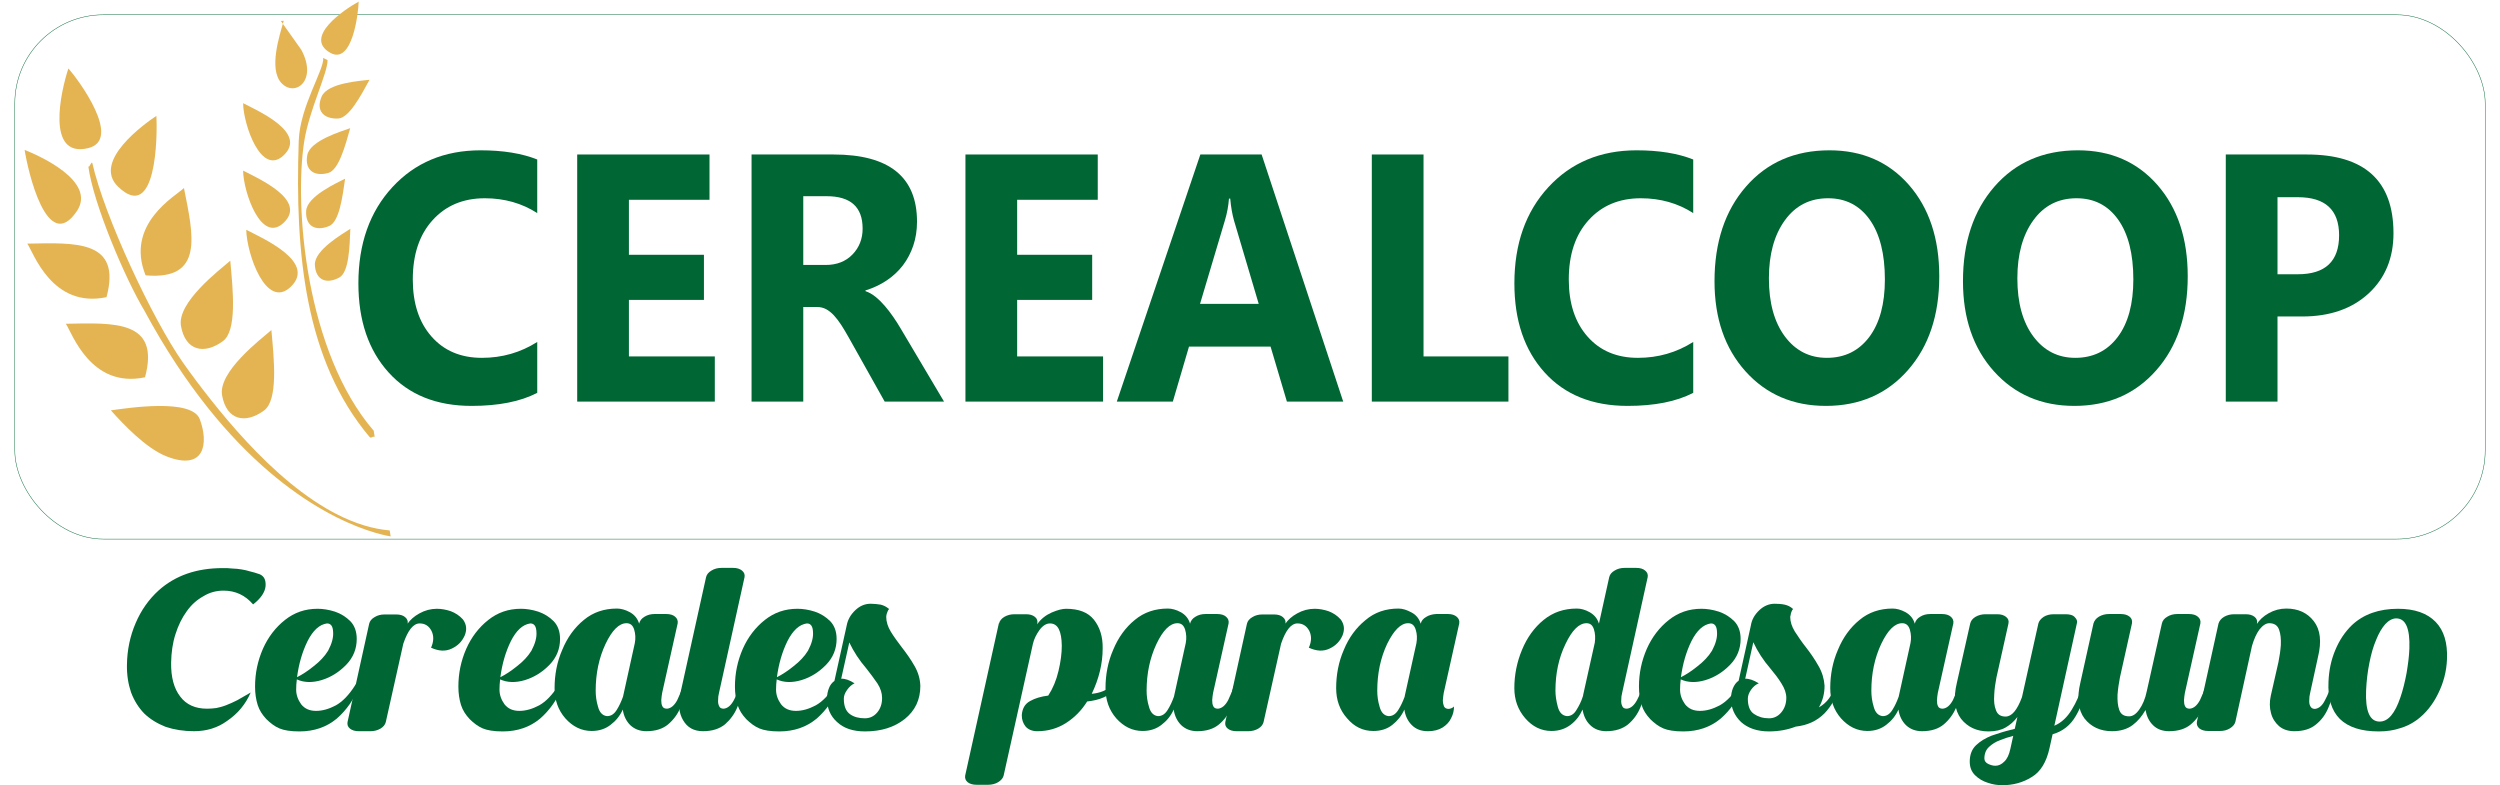 <?xml version="1.0" encoding="UTF-8"?>
<!DOCTYPE svg PUBLIC "-//W3C//DTD SVG 1.1//EN" "http://www.w3.org/Graphics/SVG/1.1/DTD/svg11.dtd">
<!-- Creator: CorelDRAW 2021 (64-Bit) -->
<svg xmlns="http://www.w3.org/2000/svg" xml:space="preserve" width="223.753mm" height="70.277mm" version="1.1" style="shape-rendering:geometricPrecision; text-rendering:geometricPrecision; image-rendering:optimizeQuality; fill-rule:evenodd; clip-rule:evenodd"
viewBox="0 0 5566.05 1748.21"
 xmlns:xlink="http://www.w3.org/1999/xlink"
 xmlns:xodm="http://www.corel.com/coreldraw/odm/2003">
 <defs>
  <style type="text/css">
   <![CDATA[
    .str0 {stroke:#006633;strokeWidth:65.82;stroke-miterlimit:22.926}
    .fil1 {fill:none}
    .fil2 {fill:#E4B453}
    .fil0 {fill:#006633;fill-rule:nonzero}
   ]]>
  </style>
 </defs>
 <g id="Capa_x0020_1">
  <path class="fil0" d="M1196.09 874.63c-37.2,19.38 -85.95,29.07 -146.01,29.07 -78.29,0 -139.93,-24.75 -184.8,-74.39 -44.98,-49.63 -67.35,-115.77 -67.35,-198.41 0,-88.01 25.16,-159.38 75.62,-214.12 50.45,-54.74 115.98,-82.11 196.47,-82.11 49.85,0 91.91,6.81 126.07,20.43l0 119.31c-34.16,-22 -73.07,-33 -116.83,-33 -47.9,0 -86.68,16.24 -116.1,48.72 -29.42,32.48 -44.13,76.48 -44.13,132.01 0,53.17 13.86,95.6 41.7,127.16 27.72,31.56 65.16,47.41 112.21,47.41 44.86,0 85.95,-11.79 123.16,-35.36l0 113.28z"/>
  <polygon id="_1" class="fil0" points="1591.45,894.14 1285.08,894.14 1285.08,343.97 1579.65,343.97 1579.65,444.81 1400.21,444.81 1400.21,567.26 1567.25,567.26 1567.25,667.7 1400.21,667.7 1400.21,793.56 1591.45,793.56 "/>
  <path id="_2" class="fil0" d="M2101.82 894.14l-132.15 0 -79.39 -141.57c-5.96,-10.74 -11.67,-20.3 -17.14,-28.81 -5.47,-8.38 -10.94,-15.58 -16.53,-21.61 -5.59,-6.02 -11.43,-10.61 -17.51,-13.88 -6.08,-3.14 -12.64,-4.71 -19.7,-4.71l-31 0 0 210.59 -115.13 0 0 -550.17 182.36 0c124,0 186.01,49.9 186.01,149.56 0,19.25 -2.8,36.93 -8.27,53.17 -5.47,16.24 -13.13,30.91 -23.1,44 -9.97,12.97 -22.01,24.23 -36.11,33.66 -14.22,9.56 -29.91,16.89 -47.29,22.26l0 1.57c7.66,2.62 14.96,6.68 22.13,12.44 7.17,5.76 13.98,12.44 20.67,20.17 6.69,7.73 13.01,15.98 19.08,24.75 6.08,8.78 11.55,17.42 16.53,25.93l96.53 162.66zm-313.42 -457.32l0 153.1 49.85 0c24.68,0 44.5,-7.73 59.45,-23.05 15.2,-15.58 22.86,-34.97 22.86,-57.89 0,-48.19 -26.74,-72.16 -80.24,-72.16l-51.91 0z"/>
  <polygon id="_3" class="fil0" points="2455.85,894.14 2149.48,894.14 2149.48,343.97 2444.05,343.97 2444.05,444.81 2264.61,444.81 2264.61,567.26 2431.65,567.26 2431.65,667.7 2264.61,667.7 2264.61,793.56 2455.85,793.56 "/>
  <path id="_4" class="fil0" d="M2990.53 894.14l-125.34 0 -36.35 -122.45 -181.63 0 -35.99 122.45 -124.74 0 186.01 -550.17 136.41 0 181.63 550.17zm-188.07 -217.53l-54.83 -184.92c-4.01,-13.88 -6.93,-30.38 -8.63,-49.5l-2.8 0c-1.21,16.11 -4.13,32.08 -8.87,47.93l-55.56 186.49 130.69 0z"/>
  <polygon id="_5" class="fil0" points="3358.42,894.14 3054.24,894.14 3054.24,343.97 3169.37,343.97 3169.37,793.56 3358.42,793.56 "/>
  <path id="_6" class="fil0" d="M3769.83 874.63c-37.2,19.38 -85.95,29.07 -146.01,29.07 -78.29,0 -139.93,-24.75 -184.8,-74.39 -44.98,-49.63 -67.35,-115.77 -67.35,-198.41 0,-88.01 25.17,-159.38 75.62,-214.12 50.45,-54.74 115.98,-82.11 196.47,-82.11 49.84,0 91.91,6.81 126.07,20.43l0 119.31c-34.16,-22 -73.07,-33 -116.83,-33 -47.9,0 -86.68,16.24 -116.1,48.72 -29.42,32.48 -44.13,76.48 -44.13,132.01 0,53.17 13.86,95.6 41.7,127.16 27.72,31.56 65.16,47.41 112.21,47.41 44.86,0 85.95,-11.79 123.16,-35.36l0 113.28z"/>
  <path id="_7" class="fil0" d="M4065.13 903.7c-73.19,0 -132.76,-25.67 -178.84,-76.87 -46.08,-51.34 -69.06,-118.13 -69.06,-200.5 0,-86.96 23.34,-157.29 70.15,-210.98 46.81,-53.69 108.69,-80.67 185.89,-80.67 72.95,0 131.91,25.8 176.89,77.14 44.98,51.47 67.48,119.3 67.48,203.38 0,86.44 -23.35,156.24 -70.03,209.15 -46.56,52.91 -107.47,79.36 -182.48,79.36zm4.99 -462.3c-40.36,0 -72.46,16.24 -96.17,48.98 -23.71,32.61 -35.62,75.7 -35.62,129.39 0,54.48 11.91,97.57 35.62,129.39 23.71,31.69 54.83,47.54 93.25,47.54 39.75,0 71.12,-15.45 94.46,-46.23 23.22,-30.91 34.89,-73.6 34.89,-128.34 0,-57.1 -11.31,-101.5 -33.8,-133.19 -22.61,-31.69 -53.49,-47.54 -92.64,-47.54z"/>
  <path id="_8" class="fil0" d="M4618.3 903.7c-73.19,0 -132.76,-25.67 -178.84,-76.87 -46.08,-51.34 -69.05,-118.13 -69.05,-200.5 0,-86.96 23.34,-157.29 70.15,-210.98 46.81,-53.69 108.69,-80.67 185.89,-80.67 72.95,0 131.91,25.8 176.89,77.14 44.98,51.47 67.48,119.3 67.48,203.38 0,86.44 -23.35,156.24 -70.03,209.15 -46.56,52.91 -107.47,79.36 -182.48,79.36zm4.99 -462.3c-40.36,0 -72.46,16.24 -96.17,48.98 -23.71,32.61 -35.62,75.7 -35.62,129.39 0,54.48 11.91,97.57 35.62,129.39 23.71,31.69 54.83,47.54 93.25,47.54 39.75,0 71.12,-15.45 94.46,-46.23 23.22,-30.91 34.89,-73.6 34.89,-128.34 0,-57.1 -11.31,-101.5 -33.8,-133.19 -22.61,-31.69 -53.49,-47.54 -92.64,-47.54z"/>
  <path id="_9" class="fil0" d="M5070.68 704.64l0 189.5 -115.13 0 0 -550.17 180.3 0c128.75,0 193.06,58.41 193.06,175.36 0,55.27 -18.48,99.92 -55.44,134.11 -36.96,34.05 -86.19,51.21 -147.95,51.21l-54.83 0zm0 -265.59l0 171.56 45.23 0c61.27,0 91.91,-28.94 91.91,-86.7 0,-56.58 -30.63,-84.86 -91.91,-84.86l-45.23 0z"/>
  <path class="fil0" d="M495.83 1264.86c-58.41,0 -105.63,16.55 -142.62,49.65 -21.42,19.47 -38.94,43.81 -51.11,72.53 -12.66,29.21 -18.99,60.36 -19.47,92.97 -0.49,22.39 2.92,43.32 9.25,61.82 6.82,18.01 16.55,33.58 29.21,46.73 13.14,12.65 29.2,22.39 47.7,29.69 18.98,6.33 39.91,9.73 63.28,9.73 27.26,0 52.08,-7.3 73.5,-22.88 24.34,-16.55 41.38,-37.48 52.57,-63.28 -10.71,6.33 -20.93,12.17 -29.69,17.04 -8.76,4.38 -17.03,8.27 -24.82,11.19 -7.3,2.92 -15.09,4.87 -21.9,6.33 -6.82,0.97 -14.12,1.46 -20.93,1.46 -25.8,0 -45.76,-8.76 -59.38,-26.77 -14.12,-18.01 -20.93,-43.32 -20.45,-75.93 0.49,-22.88 3.41,-43.81 9.74,-63.28 6.33,-19.96 14.6,-36.51 24.82,-50.62 10.22,-14.6 22.88,-25.8 36.99,-33.59 14.12,-8.76 29.21,-12.65 45.27,-12.65 26.28,0 48.19,10.22 65.71,30.66 17.04,-13.14 26.29,-26.77 27.75,-40.4 0.97,-13.63 -2.92,-22.39 -13.14,-26.77 -7.3,-2.44 -14.6,-4.87 -21.42,-6.33 -6.33,-1.95 -12.65,-3.41 -18.98,-4.38 -6.82,-0.98 -13.14,-1.95 -19.96,-1.95 -6.81,-0.97 -14.11,-0.97 -21.9,-0.97z"/>
  <path id="_1_0" class="fil0" d="M707.08 1355.4c-27.74,0 -51.6,8.27 -72.53,24.82 -20.93,16.55 -37.48,37.97 -49.16,64.25 -11.68,26.77 -17.52,54.52 -17.52,84.21 0,15.09 1.95,28.23 5.84,40.89 3.9,12.17 10.71,22.39 19.47,31.64 8.76,8.76 18.5,16.06 28.72,20.44 10.22,4.38 25.31,6.82 44.78,6.82 32.61,0 60.36,-9.74 82.75,-28.23 21.9,-18.99 38.94,-43.32 51.11,-73.5 0.49,-0.49 0,-1.46 -0.49,-2.43 -0.98,-0.97 -1.95,-1.46 -3.41,-1.46 -0.97,-0.49 -1.95,-0.49 -2.92,0 -0.97,0 -1.95,0.97 -2.43,1.95 -14.12,22.39 -28.72,37.48 -43.81,45.75 -15.57,8.27 -30.18,12.17 -43.81,12.17 -14.6,0 -25.31,-4.87 -33.1,-14.6 -7.3,-10.22 -11.19,-20.93 -11.19,-32.61 0,-7.79 0.49,-15.09 1.46,-22.88 16.06,7.3 34.56,7.79 55.49,1.46 20.44,-6.33 38.45,-17.52 54.52,-34.07 15.58,-16.06 23.37,-35.53 23.37,-57.44 0,-16.55 -4.87,-29.69 -14.12,-39.43 -9.73,-9.73 -21.42,-17.04 -34.56,-21.42 -13.63,-4.38 -26.77,-6.33 -38.46,-6.33zm20.93 32.61c8.76,0 13.14,6.33 13.63,18.98 0.98,12.65 -2.92,26.28 -11.19,41.86 -7.79,12.65 -18.5,23.85 -31.64,34.07 -13.14,10.71 -25.8,18.98 -37.48,24.82 3.9,-29.69 11.68,-56.46 23.37,-80.31 12.17,-23.85 26.28,-36.99 43.32,-39.43z"/>
  <path id="_2_1" class="fil0" d="M972.85 1355.4c-13.63,0 -26.77,3.41 -38.94,10.22 -11.68,6.33 -20.93,14.6 -26.77,23.36l0.49 -0.49c0.97,-5.84 -0.98,-10.71 -5.84,-14.6 -4.38,-3.89 -11.2,-5.84 -19.47,-5.84l-26.29 0c-8.27,0 -15.57,1.95 -21.9,5.84 -6.81,3.9 -10.71,8.76 -12.17,14.6l-48.19 219.04c-0.98,5.84 0.49,10.71 5.35,14.6 4.87,3.89 11.2,5.84 19.47,5.84l26.28 0c8.28,0 15.58,-1.95 22.39,-5.84 6.33,-3.89 10.22,-8.76 11.68,-14.6l38.94 -174.26c10.22,-30.18 22.39,-45.27 36.51,-45.27 11.68,0 20.44,5.35 26.28,16.55 5.35,10.71 5.35,23.36 -0.97,37.48 17.03,7.79 32.12,8.76 46.24,1.95 13.63,-6.33 22.88,-16.06 28.72,-29.2 5.35,-13.14 3.89,-24.83 -3.89,-35.53 -7.79,-8.76 -17.04,-14.6 -27.26,-18.5 -10.22,-3.41 -20.44,-5.35 -30.66,-5.35z"/>
  <path id="_3_2" class="fil0" d="M1159.76 1355.4c-27.74,0 -51.6,8.27 -72.53,24.82 -20.93,16.55 -37.48,37.97 -49.16,64.25 -11.68,26.77 -17.52,54.52 -17.52,84.21 0,15.09 1.95,28.23 5.84,40.89 3.9,12.17 10.71,22.39 19.47,31.64 8.76,8.76 18.5,16.06 28.72,20.44 10.22,4.38 25.31,6.82 44.78,6.82 32.61,0 60.36,-9.74 82.75,-28.23 21.9,-18.99 38.94,-43.32 51.11,-73.5 0.49,-0.49 0,-1.46 -0.49,-2.43 -0.98,-0.97 -1.95,-1.46 -3.41,-1.46 -0.97,-0.49 -1.95,-0.49 -2.92,0 -0.97,0 -1.95,0.97 -2.43,1.95 -14.12,22.39 -28.72,37.48 -43.81,45.75 -15.57,8.27 -30.18,12.17 -43.81,12.17 -14.6,0 -25.31,-4.87 -33.1,-14.6 -7.3,-10.22 -11.19,-20.93 -11.19,-32.61 0,-7.79 0.49,-15.09 1.46,-22.88 16.06,7.3 34.56,7.79 55.49,1.46 20.44,-6.33 38.45,-17.52 54.52,-34.07 15.58,-16.06 23.37,-35.53 23.37,-57.44 0,-16.55 -4.87,-29.69 -14.12,-39.43 -9.73,-9.73 -21.42,-17.04 -34.56,-21.42 -13.63,-4.38 -26.77,-6.33 -38.46,-6.33zm20.93 32.61c8.76,0 13.14,6.33 13.63,18.98 0.98,12.65 -2.92,26.28 -11.19,41.86 -7.79,12.65 -18.5,23.85 -31.64,34.07 -13.14,10.71 -25.8,18.98 -37.48,24.82 3.9,-29.69 11.68,-56.46 23.37,-80.31 12.17,-23.85 26.28,-36.99 43.32,-39.43z"/>
  <path id="_4_3" class="fil0" d="M1373.45 1354.91c-28.23,0 -53.06,8.27 -73.5,25.31 -20.93,17.03 -36.99,39.43 -48.19,66.68 -11.68,26.77 -17.04,55.49 -17.04,85.18 0,26.28 7.79,48.67 23.85,67.17 16.55,18.5 36.02,28.23 58.9,28.23 16.55,0 30.66,-4.87 41.86,-13.63 11.68,-8.76 20.93,-19.96 27.26,-34.07 1.95,14.12 7.79,25.8 16.55,34.56 9.25,8.76 20.93,13.63 36.02,13.63 20.44,0 36.51,-5.35 48.19,-15.09 12.17,-10.22 21.42,-22.88 28.23,-38.45 6.33,-15.57 11.68,-31.64 15.09,-48.67 0,-1.46 -0.49,-2.43 -1.95,-2.92 -1.46,-0.49 -2.92,-0.97 -4.38,-0.49 -1.46,0.49 -2.92,1.46 -3.41,3.41 -2.92,10.22 -7.3,20.93 -13.14,33.1 -6.33,11.68 -13.63,18.01 -22.39,18.98 -5.35,0 -8.76,-1.46 -10.71,-5.36 -1.95,-3.89 -2.44,-8.27 -2.44,-13.63 0.49,-5.84 0.98,-10.71 1.95,-16.06l34.56 -154.79c0.97,-5.84 -0.98,-11.2 -5.84,-15.09 -4.38,-3.9 -11.2,-5.84 -19.47,-5.84l-26.29 0c-8.27,0 -15.57,1.95 -21.9,5.84 -6.81,3.89 -10.71,9.25 -12.17,15.09l0 0.97c-3.41,-11.68 -10.22,-19.96 -20.44,-25.8 -10.71,-5.84 -20.44,-8.27 -29.2,-8.27zm21.42 32.61c8.76,0 14.12,4.87 17.04,14.12 2.92,9.73 3.41,19.96 1.46,30.18l-25.31 114.87c-0.49,1.46 -0.49,2.92 -0.97,4.38 -3.9,10.71 -8.28,20.44 -14.12,29.69 -5.84,9.25 -12.65,13.63 -21.42,13.63 -9.74,-0.98 -16.55,-7.79 -19.96,-20.45 -3.89,-12.65 -5.35,-24.82 -5.35,-36.02 0,-38.45 7.3,-73.01 21.9,-104.17 14.6,-30.66 30.18,-46.24 46.73,-46.24z"/>
  <path id="_5_4" class="fil0" d="M1606.11 1264.38c-8.27,0 -15.57,1.95 -21.9,5.84 -6.81,3.89 -10.71,8.76 -12.17,14.6l-57.92 261.87c-4.38,22.39 -2.43,41.37 6.82,56.95 9.25,16.06 23.85,24.34 44.29,24.34 20.44,0 36.51,-5.35 48.67,-15.09 11.68,-10.22 21.42,-22.88 27.74,-38.45 6.82,-15.57 11.68,-31.64 15.09,-48.67 0,-1.46 -0.49,-2.43 -1.95,-2.92 -0.98,-0.49 -2.44,-0.97 -4.38,-0.49 -1.46,0.49 -2.43,1.46 -2.92,3.41 -2.92,10.22 -7.3,20.93 -13.63,33.1 -6.33,11.68 -13.63,18.01 -22.39,18.98 -4.87,0 -8.76,-1.46 -10.22,-5.36 -1.95,-3.89 -2.92,-8.27 -2.44,-13.63 0,-5.84 0.49,-10.71 1.95,-16.06l56.95 -257.98c0.97,-5.84 -0.98,-10.71 -5.84,-14.6 -4.87,-3.89 -11.19,-5.84 -19.47,-5.84l-26.29 0z"/>
  <path id="_6_5" class="fil0" d="M1775.5 1355.4c-27.74,0 -51.6,8.27 -72.53,24.82 -20.93,16.55 -37.48,37.97 -49.16,64.25 -11.68,26.77 -17.52,54.52 -17.52,84.21 0,15.09 1.95,28.23 5.84,40.89 3.9,12.17 10.71,22.39 19.47,31.64 8.76,8.76 18.5,16.06 28.72,20.44 10.22,4.38 25.31,6.82 44.78,6.82 32.61,0 60.36,-9.74 82.75,-28.23 21.9,-18.99 38.94,-43.32 51.11,-73.5 0.49,-0.49 0,-1.46 -0.49,-2.43 -0.98,-0.97 -1.95,-1.46 -3.41,-1.46 -0.97,-0.49 -1.95,-0.49 -2.92,0 -0.97,0 -1.95,0.97 -2.43,1.95 -14.12,22.39 -28.72,37.48 -43.81,45.75 -15.57,8.27 -30.18,12.17 -43.81,12.17 -14.6,0 -25.31,-4.87 -33.1,-14.6 -7.3,-10.22 -11.19,-20.93 -11.19,-32.61 0,-7.79 0.49,-15.09 1.46,-22.88 16.06,7.3 34.56,7.79 55.49,1.46 20.44,-6.33 38.45,-17.52 54.52,-34.07 15.58,-16.06 23.37,-35.53 23.37,-57.44 0,-16.55 -4.87,-29.69 -14.12,-39.43 -9.73,-9.73 -21.42,-17.04 -34.56,-21.42 -13.63,-4.38 -26.77,-6.33 -38.46,-6.33zm20.93 32.61c8.76,0 13.14,6.33 13.63,18.98 0.98,12.65 -2.92,26.28 -11.19,41.86 -7.79,12.65 -18.5,23.85 -31.64,34.07 -13.14,10.71 -25.8,18.98 -37.48,24.82 3.9,-29.69 11.68,-56.46 23.37,-80.31 12.17,-23.85 26.28,-36.99 43.32,-39.43z"/>
  <path id="_7_6" class="fil0" d="M1938.57 1344.2c-13.14,0 -24.34,4.87 -34.56,14.6 -10.22,9.74 -16.55,20.93 -18.98,34.07l-27.26 123.15c-5.35,3.9 -9.73,9.25 -12.17,16.06 -2.92,7.3 -4.38,15.09 -4.38,23.36 0,20.93 7.3,38.45 22.39,52.08 15.09,14.11 35.53,20.93 62.3,20.93 36.02,0 65.22,-9.25 88.59,-27.75 22.88,-18.5 34.56,-42.83 34.56,-73.5 -0.49,-15.58 -4.87,-30.66 -13.14,-44.78 -8.27,-14.6 -18.01,-28.23 -28.23,-41.37 -9.25,-12.17 -17.52,-23.36 -24.34,-34.56 -6.82,-11.19 -10.22,-22.39 -10.22,-33.1 0,-0.49 0,-1.95 0.49,-4.38 0.49,-2.43 1.46,-4.87 2.44,-7.3 0.97,-2.43 1.95,-4.38 3.41,-5.84 -5.84,-4.87 -12.17,-8.27 -18.98,-9.73 -6.81,-0.97 -14.11,-1.95 -21.9,-1.95zm-47.7 86.16c9.73,20.44 22.39,39.91 37.97,57.92 9.25,11.68 17.53,22.88 24.83,33.59 6.81,10.71 10.22,21.42 10.22,32.12 0,12.65 -3.41,23.36 -10.71,32.12 -7.3,8.76 -16.55,13.14 -27.74,13.14 -13.14,0 -24.34,-2.92 -33.1,-9.25 -9.25,-6.82 -13.63,-18.01 -13.63,-34.56 0,-6.33 2.44,-12.66 7.3,-19.47 4.87,-6.81 10.22,-11.68 16.55,-14.6 -11.19,-7.3 -21.42,-10.71 -29.69,-10.22l18.01 -80.8z"/>
  <path id="_8_7" class="fil0" d="M2373.72 1355.4c-8.27,0 -18.5,2.43 -32.12,8.27 -13.14,5.84 -23.85,14.12 -32.12,25.8l-0.49 0.49 0.49 -1.95c0.97,-5.84 -0.49,-10.71 -5.36,-14.6 -4.87,-3.9 -11.19,-5.84 -19.47,-5.84l-26.28 0c-8.27,0 -15.57,1.95 -22.39,5.84 -6.33,3.89 -10.22,8.76 -11.68,14.6 0,0 0,0 -0.49,0 0,0 0,0 0,0l-74.96 338.78c-0.97,5.84 0.97,10.71 5.35,14.6 4.87,3.89 11.68,5.84 19.47,5.84l26.77 0c7.79,0 15.58,-1.95 21.9,-5.84 6.33,-3.9 10.71,-8.76 12.17,-14.6l65.22 -293.51c2.44,-10.71 7.79,-20.93 14.6,-30.66 7.3,-9.74 15.09,-14.6 23.37,-14.6 17.52,0 25.8,16.55 26.28,49.65 0,17.04 -2.43,35.53 -7.3,55.98 -4.87,20.93 -12.66,39.43 -22.88,55 -15.57,1.95 -29.2,5.84 -40.4,12.17 -11.68,6.33 -17.52,17.04 -18.5,31.64 0,9.73 2.92,18.01 8.27,24.82 5.84,6.82 14.6,10.71 26.29,10.71 23.85,0 45.27,-6.33 64.25,-18.5 18.99,-12.17 34.56,-28.23 46.73,-47.7 13.63,-1.46 26.28,-4.38 36.99,-9.25 11.19,-4.87 19.96,-13.14 27.26,-24.82 0.49,-1.95 0.49,-3.41 -0.98,-3.9 -0.97,-0.97 -2.43,-1.46 -3.89,-0.97 -1.95,0 -3.41,0.97 -4.38,2.92 -10.22,10.71 -25.31,17.03 -44.78,18.98 16.06,-33.58 24.34,-67.17 24.34,-101.24 0.49,-25.8 -6.33,-47.21 -19.47,-63.76 -13.14,-16.55 -34.07,-24.34 -61.82,-24.34z"/>
  <path id="_9_8" class="fil0" d="M2600.06 1354.91c-28.23,0 -53.06,8.27 -73.5,25.31 -20.93,17.03 -36.99,39.43 -48.19,66.68 -11.68,26.77 -17.04,55.49 -17.04,85.18 0,26.28 7.79,48.67 23.85,67.17 16.55,18.5 36.02,28.23 58.9,28.23 16.55,0 30.66,-4.87 41.86,-13.63 11.68,-8.76 20.93,-19.96 27.26,-34.07 1.95,14.12 7.79,25.8 16.55,34.56 9.25,8.76 20.93,13.63 36.02,13.63 20.44,0 36.51,-5.35 48.19,-15.09 12.17,-10.22 21.42,-22.88 28.23,-38.45 6.33,-15.57 11.68,-31.64 15.09,-48.67 0,-1.46 -0.49,-2.43 -1.95,-2.92 -1.46,-0.49 -2.92,-0.97 -4.38,-0.49 -1.46,0.49 -2.92,1.46 -3.41,3.41 -2.92,10.22 -7.3,20.93 -13.14,33.1 -6.33,11.68 -13.63,18.01 -22.39,18.98 -5.35,0 -8.76,-1.46 -10.71,-5.36 -1.95,-3.89 -2.44,-8.27 -2.44,-13.63 0.49,-5.84 0.98,-10.71 1.95,-16.06l34.56 -154.79c0.97,-5.84 -0.98,-11.2 -5.84,-15.09 -4.38,-3.9 -11.2,-5.84 -19.47,-5.84l-26.29 0c-8.27,0 -15.57,1.95 -21.9,5.84 -6.81,3.89 -10.71,9.25 -12.17,15.09l0 0.97c-3.41,-11.68 -10.22,-19.96 -20.44,-25.8 -10.71,-5.84 -20.44,-8.27 -29.2,-8.27zm21.42 32.61c8.76,0 14.12,4.87 17.04,14.12 2.92,9.73 3.41,19.96 1.46,30.18l-25.31 114.87c-0.49,1.46 -0.49,2.92 -0.97,4.38 -3.9,10.71 -8.28,20.44 -14.12,29.69 -5.84,9.25 -12.65,13.63 -21.42,13.63 -9.74,-0.98 -16.55,-7.79 -19.96,-20.45 -3.89,-12.65 -5.35,-24.82 -5.35,-36.02 0,-38.45 7.3,-73.01 21.9,-104.17 14.6,-30.66 30.18,-46.24 46.73,-46.24z"/>
  <path id="_10" class="fil0" d="M2927.16 1355.4c-13.63,0 -26.77,3.41 -38.94,10.22 -11.68,6.33 -20.93,14.6 -26.77,23.36l0.49 -0.49c0.97,-5.84 -0.98,-10.71 -5.84,-14.6 -4.38,-3.89 -11.2,-5.84 -19.47,-5.84l-26.29 0c-8.27,0 -15.57,1.95 -21.9,5.84 -6.81,3.9 -10.71,8.76 -12.17,14.6l-48.19 219.04c-0.98,5.84 0.49,10.71 5.35,14.6 4.87,3.89 11.2,5.84 19.47,5.84l26.28 0c8.28,0 15.58,-1.95 22.39,-5.84 6.33,-3.89 10.22,-8.76 11.68,-14.6l38.94 -174.26c10.22,-30.18 22.39,-45.27 36.51,-45.27 11.68,0 20.44,5.35 26.28,16.55 5.35,10.71 5.35,23.36 -0.97,37.48 17.03,7.79 32.12,8.76 46.24,1.95 13.63,-6.33 22.88,-16.06 28.72,-29.2 5.35,-13.14 3.89,-24.83 -3.89,-35.53 -7.79,-8.76 -17.04,-14.6 -27.26,-18.5 -10.22,-3.41 -20.44,-5.35 -30.66,-5.35z"/>
  <path id="_11" class="fil0" d="M3113.58 1354.91c-28.23,0 -53.06,8.27 -73.5,25.8 -20.93,17.03 -36.99,38.94 -48.19,66.2 -11.68,26.77 -17.04,55.49 -17.04,85.18 0,26.28 7.79,48.67 24.34,67.17 16.06,18.99 35.53,28.23 58.41,28.23 16.55,0 30.66,-4.38 42.35,-13.63 11.19,-8.76 20.44,-19.96 26.77,-34.07 1.95,14.12 7.79,25.8 16.55,34.56 9.25,9.25 20.93,13.63 36.02,13.63 13.14,0 23.85,-2.92 32.61,-8.27 8.27,-5.36 15.09,-12.17 18.98,-20.93 4.38,-8.28 6.33,-17.04 6.33,-25.8 -3.41,3.41 -7.3,4.87 -11.68,5.35 -5.35,0 -8.76,-1.95 -10.71,-5.84 -1.46,-3.89 -2.44,-8.27 -2.44,-13.63 0.49,-5.36 0.98,-10.71 1.95,-16.06l34.56 -154.79c0.97,-5.84 -0.98,-10.71 -5.36,-14.6 -4.87,-4.38 -11.68,-6.33 -19.47,-6.33l-26.77 0c-8.27,0.49 -15.57,2.43 -21.9,6.33 -6.81,3.89 -10.71,8.76 -12.17,14.6l0 0.97c-3.41,-11.19 -10.22,-19.96 -20.44,-25.31 -10.71,-5.84 -19.96,-8.76 -29.2,-8.76zm21.42 32.61c8.76,0 14.12,4.87 17.04,14.6 2.92,9.25 3.41,19.47 1.46,30.18l-25.31 114.39c-0.49,1.46 -0.49,2.92 -0.97,4.87 -3.9,10.22 -8.28,19.96 -14.12,29.21 -5.84,9.25 -12.65,13.63 -21.42,13.63 -9.74,-0.98 -16.55,-7.79 -19.96,-20.45 -3.89,-12.65 -5.35,-24.82 -5.35,-36.02 0,-38.45 7.3,-73.01 21.9,-104.17 15.09,-30.66 30.66,-46.24 46.73,-46.24z"/>
  <path id="_12" class="fil0" d="M3616.88 1264.38c-8.27,0 -15.58,1.95 -21.9,5.84 -6.82,3.89 -10.71,8.76 -12.17,14.6l-22.88 103.68c-3.41,-11.19 -10.22,-19.47 -20.44,-25.31 -10.22,-5.84 -19.96,-8.27 -28.72,-8.27 -28.72,0 -53.06,8.27 -73.99,25.31 -20.93,17.03 -36.99,39.43 -48.19,66.68 -11.2,26.77 -17.04,55.49 -17.04,85.18 0,26.28 8.28,48.67 24.34,67.17 16.06,18.5 35.53,28.23 58.41,28.23 16.55,0 30.66,-4.87 42.35,-13.63 11.68,-8.76 20.44,-19.96 26.77,-34.07 2.43,14.12 7.79,25.8 17.03,34.56 8.76,8.76 20.93,13.63 35.54,13.63 20.44,0 36.51,-5.35 48.67,-15.09 12.17,-10.22 21.42,-22.88 27.74,-38.45 6.81,-15.57 11.68,-31.64 15.09,-48.67 0.49,-1.46 -0.49,-2.43 -1.46,-2.92 -1.46,-0.49 -2.92,-0.97 -4.38,-0.49 -1.95,0.49 -2.92,1.46 -3.41,3.41 -2.92,10.22 -7.3,20.93 -13.63,33.1 -6.33,11.68 -13.63,18.01 -22.39,18.98 -4.87,0 -8.76,-1.46 -10.22,-5.36 -1.95,-3.89 -2.92,-8.27 -2.43,-13.63 0,-5.84 0.49,-10.71 1.95,-16.06l56.95 -257.98c0.98,-5.84 -0.97,-10.71 -5.84,-14.6 -4.38,-3.89 -11.19,-5.84 -19.47,-5.84l-26.28 0zm-84.69 123.15c8.27,0 13.63,4.38 16.55,13.63 2.92,9.25 3.41,18.98 1.95,29.69l-25.8 115.85c0,1.46 -0.49,2.92 -0.97,4.38 -3.41,10.71 -8.28,20.44 -14.12,29.69 -5.35,9.25 -12.65,13.63 -20.93,13.63 -10.22,-0.98 -17.03,-7.79 -20.44,-20.45 -3.41,-12.65 -5.35,-24.82 -5.35,-36.02 0,-38.45 7.3,-73.01 22.39,-104.17 14.6,-30.66 30.18,-46.24 46.73,-46.24z"/>
  <path id="_13" class="fil0" d="M3788.22 1355.4c-27.74,0 -51.6,8.27 -72.53,24.82 -20.93,16.55 -37.48,37.97 -49.16,64.25 -11.68,26.77 -17.52,54.52 -17.52,84.21 0,15.09 1.95,28.23 5.84,40.89 3.9,12.17 10.71,22.39 19.47,31.64 8.76,8.76 18.5,16.06 28.72,20.44 10.22,4.38 25.31,6.82 44.78,6.82 32.61,0 60.36,-9.74 82.75,-28.23 21.9,-18.99 38.94,-43.32 51.11,-73.5 0.49,-0.49 0,-1.46 -0.49,-2.43 -0.98,-0.97 -1.95,-1.46 -3.41,-1.46 -0.97,-0.49 -1.95,-0.49 -2.92,0 -0.97,0 -1.95,0.97 -2.43,1.95 -14.12,22.39 -28.72,37.48 -43.81,45.75 -15.57,8.27 -30.18,12.17 -43.81,12.17 -14.6,0 -25.31,-4.87 -33.1,-14.6 -7.3,-10.22 -11.19,-20.93 -11.19,-32.61 0,-7.79 0.49,-15.09 1.46,-22.88 16.06,7.3 34.56,7.79 55.49,1.46 20.44,-6.33 38.45,-17.52 54.52,-34.07 15.58,-16.06 23.37,-35.53 23.37,-57.44 0,-16.55 -4.87,-29.69 -14.12,-39.43 -9.73,-9.73 -21.42,-17.04 -34.56,-21.42 -13.63,-4.38 -26.77,-6.33 -38.46,-6.33zm20.93 32.61c8.76,0 13.14,6.33 13.63,18.98 0.98,12.65 -2.92,26.28 -11.19,41.86 -7.79,12.65 -18.5,23.85 -31.64,34.07 -13.14,10.71 -25.8,18.98 -37.48,24.82 3.9,-29.69 11.68,-56.46 23.37,-80.31 12.17,-23.85 26.28,-36.99 43.32,-39.43z"/>
  <path id="_14" class="fil0" d="M3951.28 1344.2c-12.66,0 -24.34,4.87 -34.56,14.6 -10.22,9.74 -16.55,20.93 -18.5,33.59l-27.26 123.15c-5.84,3.89 -9.73,9.73 -12.65,16.55 -2.92,7.3 -4.38,15.09 -4.38,23.36 0,20.93 7.79,37.97 22.39,52.08 15.09,13.63 36.02,20.93 62.3,20.93 21.91,0 41.86,-3.9 59.38,-10.71 26.29,-2.92 47.22,-12.66 63.76,-29.2 16.06,-16.55 27.26,-37 33.59,-60.84 0,-1.95 -0.49,-3.41 -1.95,-3.9 -0.97,-0.97 -2.43,-1.46 -4.38,-0.97 -1.46,0.49 -2.43,1.46 -2.92,2.43 -6.33,23.36 -18.98,39.91 -36.51,49.65 8.27,-14.12 12.65,-30.18 12.65,-48.19 -0.97,-15.09 -5.35,-30.18 -13.63,-44.29 -8.27,-14.6 -17.52,-28.23 -28.23,-41.86 -9.25,-11.68 -17.03,-23.36 -24.34,-34.56 -6.82,-11.2 -10.22,-21.91 -10.22,-32.61 0,-0.98 0.49,-2.44 0.97,-4.38 0,-2.43 0.97,-4.87 1.95,-7.3 0.97,-2.43 1.95,-4.38 3.41,-5.84 -5.84,-5.35 -12.17,-8.27 -18.98,-9.73 -6.81,-1.46 -14.11,-1.95 -21.9,-1.95zm-47.7 85.67c9.73,20.93 22.39,40.4 37.97,58.41 9.74,11.68 18.01,22.39 24.83,33.59 6.81,10.71 10.71,21.42 10.71,31.64 0,13.14 -3.9,23.85 -11.2,32.61 -7.3,8.76 -16.55,13.14 -27.26,13.14 -13.14,0 -24.34,-3.41 -33.58,-9.73 -9.25,-6.33 -13.63,-17.52 -13.63,-34.07 0,-6.33 2.44,-13.14 7.3,-19.96 4.87,-6.81 10.71,-11.68 17.04,-14.11 -11.68,-7.3 -21.9,-10.71 -30.18,-10.22l18.01 -81.29z"/>
  <path id="_15" class="fil0" d="M4213.64 1354.91c-28.23,0 -53.06,8.27 -73.5,25.31 -20.93,17.03 -36.99,39.43 -48.19,66.68 -11.68,26.77 -17.04,55.49 -17.04,85.18 0,26.28 7.79,48.67 23.85,67.17 16.55,18.5 36.02,28.23 58.9,28.23 16.55,0 30.66,-4.87 41.86,-13.63 11.68,-8.76 20.93,-19.96 27.26,-34.07 1.95,14.12 7.79,25.8 16.55,34.56 9.25,8.76 20.93,13.63 36.02,13.63 20.44,0 36.51,-5.35 48.19,-15.09 12.17,-10.22 21.42,-22.88 28.23,-38.45 6.33,-15.57 11.68,-31.64 15.09,-48.67 0,-1.46 -0.49,-2.43 -1.95,-2.92 -1.46,-0.49 -2.92,-0.97 -4.38,-0.49 -1.46,0.49 -2.92,1.46 -3.41,3.41 -2.92,10.22 -7.3,20.93 -13.14,33.1 -6.33,11.68 -13.63,18.01 -22.39,18.98 -5.35,0 -8.76,-1.46 -10.71,-5.36 -1.95,-3.89 -2.44,-8.27 -2.44,-13.63 0.49,-5.84 0.98,-10.71 1.95,-16.06l34.56 -154.79c0.97,-5.84 -0.98,-11.2 -5.84,-15.09 -4.38,-3.9 -11.2,-5.84 -19.47,-5.84l-26.29 0c-8.27,0 -15.57,1.95 -21.9,5.84 -6.81,3.89 -10.71,9.25 -12.17,15.09l0 0.97c-3.41,-11.68 -10.22,-19.96 -20.44,-25.8 -10.71,-5.84 -20.44,-8.27 -29.2,-8.27zm21.42 32.61c8.76,0 14.12,4.87 17.04,14.12 2.92,9.73 3.41,19.96 1.46,30.18l-25.31 114.87c-0.49,1.46 -0.49,2.92 -0.97,4.38 -3.9,10.71 -8.28,20.44 -14.12,29.69 -5.84,9.25 -12.65,13.63 -21.42,13.63 -9.74,-0.98 -16.55,-7.79 -19.96,-20.45 -3.89,-12.65 -5.35,-24.82 -5.35,-36.02 0,-38.45 7.3,-73.01 21.9,-104.17 14.6,-30.66 30.18,-46.24 46.73,-46.24z"/>
  <path id="_16" class="fil0" d="M4572.38 1367.57c-8.76,0 -16.06,1.95 -22.39,5.84 -6.33,4.38 -10.22,9.25 -11.68,14.6l-36.51 164.03c-10.71,29.2 -22.88,43.32 -36.51,43.32 -10.71,0 -18.01,-4.38 -21.42,-14.12 -3.89,-9.25 -4.87,-20.93 -3.89,-34.07 0.49,-13.14 2.43,-25.8 4.87,-38.45l26.77 -120.23c1.46,-6.33 -0.49,-11.19 -5.35,-15.09 -4.87,-3.9 -11.2,-5.84 -19.47,-5.84l-26.28 0c-8.28,0 -15.58,1.95 -22.39,5.84 -6.33,3.89 -10.22,8.76 -11.68,15.09l-29.69 131.91c-8.28,34.56 -4.87,60.84 9.25,79.83 14.6,18.5 35.05,28.23 61.33,28.23 15.09,0 27.74,-2.92 37.97,-8.76 10.22,-5.84 18.98,-13.63 26.28,-23.37l-5.84 26.29c-2.92,0.97 -6.33,1.95 -9.25,2.43 -14.12,3.41 -27.74,7.79 -41.86,12.65 -13.63,5.36 -25.31,12.17 -35.05,21.42 -9.25,8.76 -14.12,20.93 -14.12,36.51 0,12.66 3.9,22.39 11.68,30.18 7.79,7.79 17.53,13.63 28.72,17.04 11.2,3.89 21.9,5.35 32.12,5.35 23.85,0 45.76,-5.84 65.22,-18.01 19.96,-11.68 33.1,-33.58 39.92,-64.74l6.81 -30.67c22.39,-6.33 39.91,-19.96 52.08,-41.37 12.17,-20.93 19.96,-43.81 23.85,-67.17 0,-1.46 -0.49,-2.44 -1.95,-2.92 -0.97,-0.49 -2.43,-0.98 -4.38,-0.49 -1.46,0.49 -2.43,1.46 -3.41,3.41 -5.35,18.98 -13.14,36.99 -23.36,53.54 -10.22,17.04 -22.88,29.21 -38.94,36.02l50.14 -227.8c1.46,-4.87 0,-9.25 -4.38,-13.63 -3.9,-4.87 -11.2,-6.82 -20.45,-6.82l-26.77 0zm-90.05 270.63l-6.33 28.72c-2.92,13.63 -7.3,22.88 -13.63,28.72 -6.33,6.33 -12.65,9.25 -19.96,9.25 -4.87,0 -10.22,-1.46 -15.58,-3.89 -5.84,-2.92 -8.76,-6.82 -8.76,-12.17 0,-10.71 3.41,-19.47 10.22,-25.8 6.82,-6.33 15.09,-11.68 24.83,-15.09 9.25,-3.9 18.5,-6.82 26.77,-8.76 0.97,-0.49 1.46,-0.49 2.43,-0.97z"/>
  <path id="_17" class="fil0" d="M4695.53 1367.08c-8.28,0 -15.58,1.95 -22.39,5.84 -6.33,3.89 -10.22,8.76 -12.17,15.09l-29.2 131.91c-8.28,34.56 -4.87,60.84 9.25,79.83 14.6,18.5 35.05,28.23 61.33,28.23 18.5,0 34.07,-4.87 45.75,-13.63 11.68,-8.76 20.93,-19.96 28.72,-33.58 2.43,13.63 7.79,25.31 17.03,34.07 8.76,8.76 20.93,13.14 35.54,13.14 20.44,0 36.51,-5.35 48.19,-15.09 12.17,-10.22 21.42,-22.88 28.23,-38.45 6.33,-15.57 11.19,-31.64 15.09,-48.67 0,-1.46 -0.49,-2.43 -1.95,-2.92 -1.46,-0.49 -2.92,-0.97 -4.38,-0.49 -1.46,0.49 -2.92,1.46 -3.41,3.41 -2.92,10.22 -7.3,20.93 -13.14,33.1 -6.33,11.68 -13.63,18.01 -22.39,18.98 -5.35,0 -8.76,-1.46 -10.71,-5.36 -1.95,-3.89 -2.44,-8.27 -2.44,-13.63 0.49,-5.84 0.98,-10.71 1.95,-16.06l34.56 -154.79c0.97,-6.33 -0.98,-11.2 -5.84,-15.09 -4.38,-3.9 -11.2,-5.84 -19.47,-5.84l-26.29 0c-8.27,0 -15.57,1.95 -21.9,5.84 -6.81,3.89 -10.71,8.76 -12.17,15.09l-28.23 126.55 -5.35 23.85c-3.41,17.04 -9.25,30.67 -16.55,40.89 -7.3,10.71 -15.09,15.57 -22.88,15.57 -11.2,0 -18.5,-4.38 -21.91,-14.11 -3.41,-9.25 -4.38,-20.93 -3.89,-34.07 0.97,-13.14 2.92,-25.8 5.35,-38.45l26.77 -120.23c0.98,-6.33 -0.49,-11.2 -5.35,-15.09 -4.87,-3.9 -11.2,-5.84 -19.47,-5.84l-26.28 0z"/>
  <path id="_18" class="fil0" d="M5090.28 1354.91c-13.63,0 -26.77,3.41 -38.94,10.22 -12.17,6.82 -20.93,15.09 -26.77,24.34l0.49 -1.46c0.97,-5.84 -0.49,-10.71 -5.35,-14.6 -4.87,-3.9 -11.2,-5.84 -19.47,-5.84l-26.29 0c-8.27,0 -15.57,1.95 -22.39,5.84 -6.33,3.89 -10.22,8.76 -12.17,14.6l-48.19 219.04c-0.97,5.84 0.98,10.71 5.36,14.6 4.87,3.9 11.68,5.84 19.47,5.84l26.77 0c8.28,0 15.58,-1.95 21.91,-5.84 6.33,-3.89 10.71,-8.76 12.17,-14.6l37 -168.9c4.38,-15.09 9.73,-27.26 16.55,-36.51 7.3,-9.25 14.6,-14.12 21.91,-14.12 11.19,0 18.5,4.87 21.9,14.6 3.41,9.25 4.38,20.44 3.89,34.07 -0.97,13.14 -2.92,25.8 -5.35,37.97l-17.04 74.96c-2.92,13.63 -2.92,26.28 0.49,38.45 2.92,11.68 9.25,21.42 18.01,29.21 8.76,7.3 19.96,11.19 34.07,11.19 19.96,0 36.02,-4.87 48.19,-15.09 12.17,-9.73 21.42,-22.39 27.75,-37.97 6.81,-15.58 11.68,-32.13 15.09,-49.16 0.49,-0.97 0,-1.95 -0.98,-2.43 -0.97,-0.49 -2.43,-0.98 -3.41,-0.98 -1.46,0.49 -2.43,0.49 -2.92,0.98 -0.97,0.49 -1.95,1.46 -1.95,2.43 -2.92,10.22 -7.3,21.42 -13.63,33.1 -5.84,12.17 -13.63,18.5 -22.39,19.47 -4.87,0 -8.27,-1.95 -10.22,-5.84 -1.95,-3.41 -2.92,-8.27 -2.43,-13.63 0,-5.36 0.49,-10.71 1.95,-16.06l17.52 -80.31c8.28,-34.07 5.36,-60.36 -9.25,-79.34 -14.6,-18.98 -35.05,-28.23 -61.33,-28.23z"/>
  <path id="_19" class="fil0" d="M5339.01 1355.4c-42.35,0 -76.91,12.17 -102.7,36.51 -15.09,14.6 -27.74,33.1 -36.99,55.49 -9.25,21.9 -14.11,45.27 -15.09,70.09 -1.95,37 6.82,64.74 25.31,83.23 18.98,18.5 47.7,27.75 86.64,27.75 17.52,0 33.1,-2.44 46.24,-6.82 14.11,-3.89 26.77,-10.22 38.94,-18.98 19.47,-14.6 35.05,-34.07 46.73,-57.92 12.17,-24.34 18.98,-50.13 19.96,-77.39 1.46,-36.02 -6.82,-63.76 -25.31,-82.75 -18.99,-19.47 -46.73,-29.2 -83.72,-29.2zm-3.89 21.42c20.93,0 30.66,22.39 29.2,66.68 -0.49,16.55 -2.92,35.05 -6.33,55.49 -3.89,20.44 -8.27,37.97 -13.63,53.54 -12.17,36.02 -27.26,54.03 -46.24,54.03 -21.91,0 -32.13,-22.88 -30.18,-69.61 0.97,-21.42 3.41,-41.86 7.3,-60.84 3.89,-19.96 8.76,-36.99 15.09,-51.6 5.84,-14.6 12.65,-26.28 20.44,-35.05 7.79,-8.28 16.06,-12.66 24.34,-12.66z"/>
  <rect class="fil1 str0" x="32.91" y="32.91" width="5500.24" height="1167.32" rx="197.45" ry="197.45"/>
  <g id="_1329563140528">
   <path class="fil2" d="M869.76 1194.31c-10.91,-1.84 -29.6,-6 -54.28,-14.53 -102.94,-35.61 -310.31,-147.64 -493.95,-488.03 -42.42,-70.7 -113.97,-237.73 -125.05,-322.28 1.28,7.82 7.56,-13 9.18,-5.85 26.76,118.03 133.9,347.19 201.44,443.3 17.77,25.3 38.33,52.84 62.39,83.2 93.35,117.86 242.93,277.67 398.12,290.82l2.14 13.37z"/>
   <path class="fil2" d="M246.84 913.6c27.72,31.24 78.41,84.56 123.46,102.33 86.22,33.99 94.36,-29.52 74.57,-82.46 -17.6,-47.1 -158.61,-25.26 -198.03,-19.86z"/>
   <path class="fil2" d="M146.59 720.82c13.68,20.14 55.18,144.84 176.29,119.19 34.4,-127.79 -69.09,-121.15 -176.29,-119.19z"/>
   <path class="fil2" d="M348.14 258c-26.62,17.7 -143.55,101.31 -85.34,157.57 85.66,82.8 87.97,-112.73 85.34,-157.57z"/>
   <path class="fil2" d="M647.37 638.5c57.33,-55.03 -60.84,-107.08 -99.14,-126.88 0.84,52.83 44.31,179.5 99.14,126.88z"/>
   <path class="fil2" d="M625.26 46.64l6.46 -0.31c-9.51,32.46 -33.71,106.99 -5.56,138.07 29.93,33.03 81.98,-4.36 44.61,-73.62l-45.5 -64.14z"/>
   <path class="fil2" d="M60.83 542.42c13.68,20.14 55.18,144.84 176.29,119.19 34.4,-127.8 -69.09,-121.15 -176.29,-119.19z"/>
   <path class="fil2" d="M409.55 418.62c-17.27,17 -131.86,79.74 -85.38,194.44 131.03,11.42 106.24,-89.27 85.38,-194.44z"/>
   <path class="fil2" d="M512.66 580.42c-23.7,20.59 -119.32,93.09 -109.7,145.73 10.1,55.28 51.66,63.78 93.19,33.5 31.83,-23.21 22.7,-112.45 16.51,-179.23z"/>
   <path class="fil2" d="M604.2 734.86c-23.7,20.59 -119.32,93.09 -109.7,145.73 10.1,55.28 51.66,63.78 93.19,33.5 31.83,-23.21 22.7,-112.45 16.51,-179.23z"/>
   <path class="fil2" d="M152.28 152.34c-17.07,51.48 -50.45,199.66 43.57,177.59 77.72,-18.25 -20.33,-151.17 -43.57,-177.59z"/>
   <path class="fil2" d="M54.82 333.75c29.72,11.77 161.49,69.2 116.28,136.35 -66.54,98.82 -109.51,-91.94 -116.28,-136.35z"/>
   <path class="fil2" d="M834.19 972.39c-6.61,-1.12 -7.69,4.97 -11.97,-0.15 -142.65,-170.39 -165.88,-405.49 -157.1,-658.94 2.65,-76.7 57.64,-159.51 54.38,-184.41 8.92,4.68 0.1,0.35 9.78,4.96 0.53,28.88 -41.09,110.98 -52.05,181.54 -22.63,145.75 3.78,468.29 154.82,643.64l2.14 13.37z"/>
   <path class="fil2" d="M780.04 509.36c-16.19,10.7 -80.65,47.42 -79,80.46 1.73,34.69 26.52,43.26 54.42,28.05 21.38,-11.65 22.99,-67.09 24.58,-108.51z"/>
   <path class="fil2" d="M822.76 177.59c-19.26,2.41 -93.31,6.72 -106.5,37.06 -13.85,31.86 4.56,50.53 36.32,49.28 24.33,-0.96 50.37,-49.92 70.18,-86.34z"/>
   <path class="fil2" d="M779.71 285.37c-18.23,6.65 -89.46,27.38 -95.54,59.89 -6.39,34.14 15.73,48.24 46.4,39.93 23.5,-6.36 37.96,-59.9 49.14,-99.83z"/>
   <path class="fil2" d="M768.37 397.83c-17.2,9 -85.06,38.94 -86.8,71.97 -1.82,34.69 21.96,45.74 51.27,33.46 22.46,-9.41 29.72,-64.39 35.53,-105.44z"/>
   <path class="fil2" d="M631.78 345.62c52.38,-50.27 -55.58,-97.83 -90.57,-115.92 0.77,48.26 40.48,163.99 90.57,115.92z"/>
   <path class="fil2" d="M631.78 495.78c52.38,-50.27 -55.58,-97.83 -90.57,-115.92 0.77,48.26 40.48,163.99 90.57,115.92z"/>
   <path class="fil2" d="M798.57 3.58c-33.9,18.6 -123.22,79.77 -63.42,113.87 49.44,28.18 62.74,-88.79 63.42,-113.87z"/>
  </g>
 </g>
</svg>
